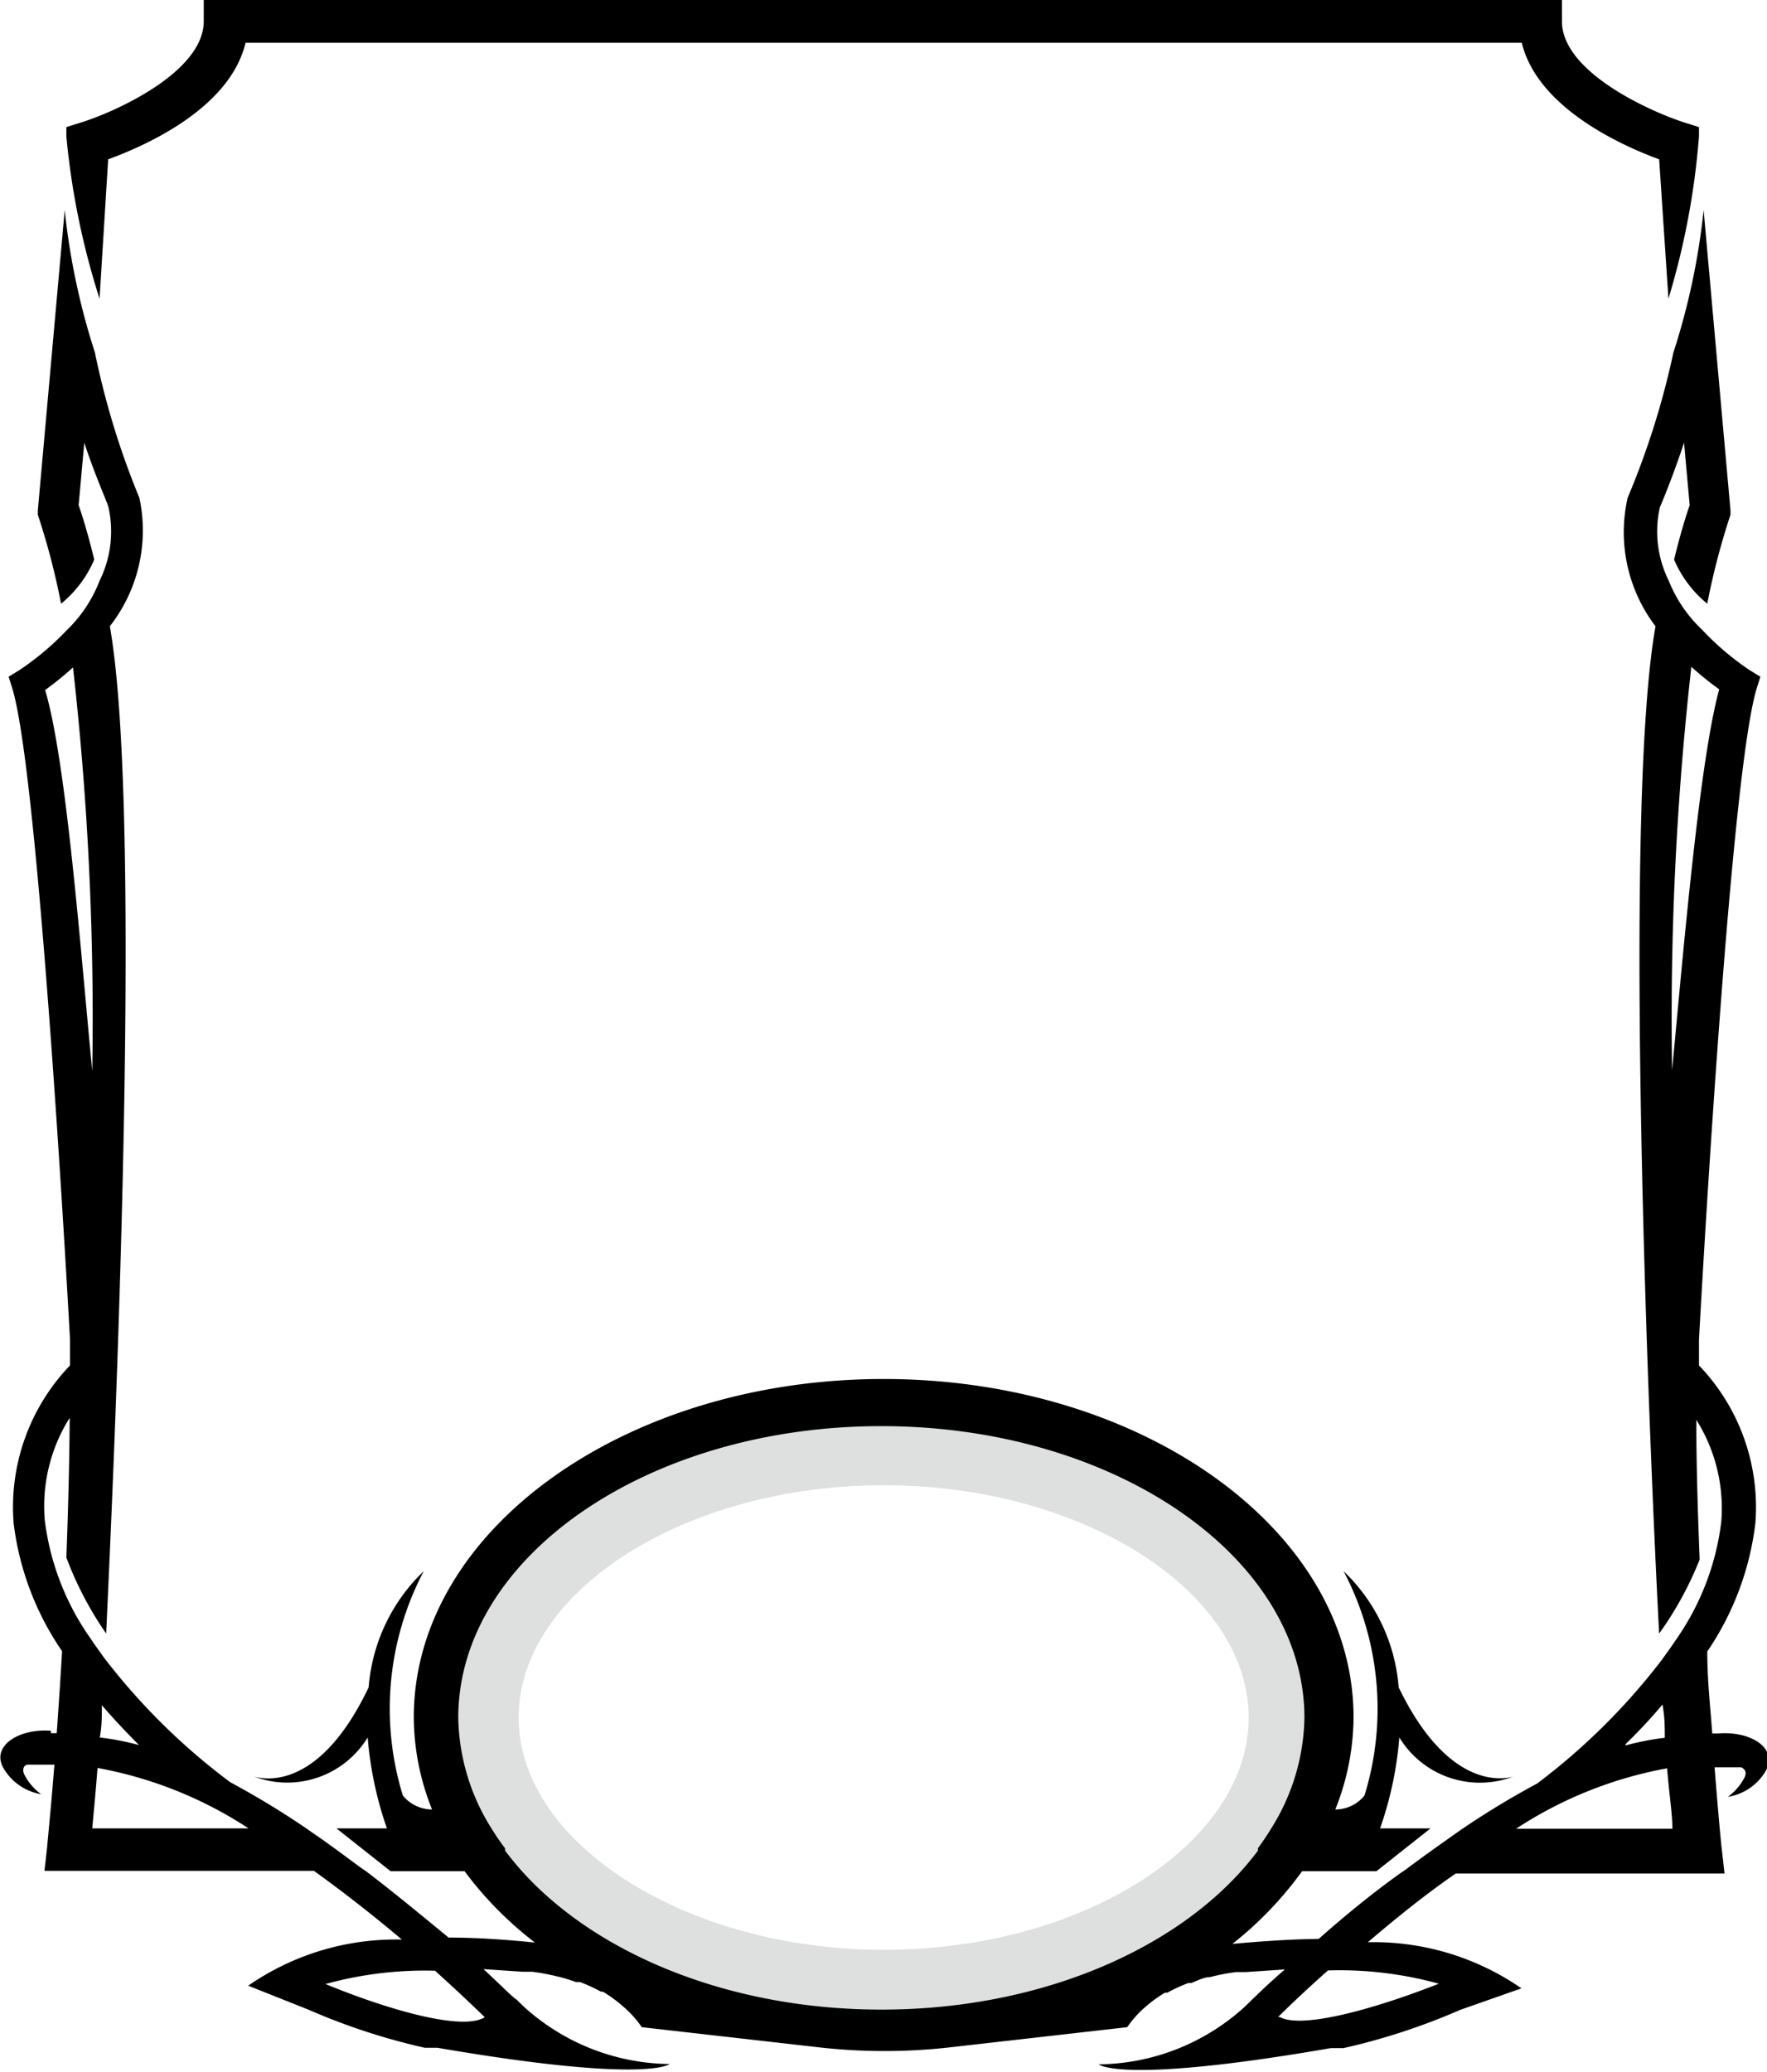 <svg xmlns="http://www.w3.org/2000/svg" viewBox="0 0 53.25 62.43"><defs><style>.cls-1{fill:#dedfdf;}</style></defs><title>Asset 1</title><g id="Layer_2" data-name="Layer 2"><g id="Layer_1-2" data-name="Layer 1"><path class="cls-1" d="M26.63,61.25c7.43,0,13.46-4.25,13.46-9.49s-6-9.49-13.46-9.49-13.46,4.25-13.46,9.49,6,9.49,13.46,9.49m0-2.5c-5.94,0-11-3.2-11-7s5-7,11-7,11,3.2,11,7-5,7-11,7"/><path d="M2.78,32.27A94.65,94.65,0,0,0,2.2,20.11a9.25,9.25,0,0,1-.84.68C2,22.94,2.42,28.55,2.78,32.27m0,22.82H7.49a12.3,12.3,0,0,0-4.55-1.82c-.06.76-.12,1.38-.16,1.82M3,52.35a8.27,8.27,0,0,1,1.19.23c-.36-.36-.74-.76-1.12-1.2,0,.34,0,.67-.07,1m10.15,7a11.25,11.25,0,0,0-3.34.4c1.82.75,4.11,1.43,4.8,1l0,0c-.28-.27-.81-.78-1.51-1.41m13.47,1.18c4.57,0,8.58-1.67,10.83-4.17.18-.2.35-.41.51-.62l0-.07c.14-.2.28-.4.4-.6a6.45,6.45,0,0,0,1-3.33c0-4.84-5.72-8.79-12.75-8.79s-12.75,3.94-12.75,8.79a6.45,6.45,0,0,0,1,3.33,7.24,7.24,0,0,0,.41.6l0,.07c.16.21.33.42.51.62,2.25,2.5,6.26,4.17,10.83,4.17m12,.22,0,0c.69.39,3-.29,4.8-1a11.25,11.25,0,0,0-3.34-.4c-.71.63-1.24,1.14-1.51,1.41m7.18-5.68h4.71c0-.43-.1-1.05-.16-1.82a12.29,12.29,0,0,0-4.55,1.82m3.3-2.51a8.24,8.24,0,0,1,1.18-.23c0-.3,0-.64-.07-1-.37.44-.75.84-1.12,1.2m1.41-20.31c.35-3.72.83-9.34,1.42-11.48a9.1,9.1,0,0,1-.84-.68,94.46,94.46,0,0,0-.58,12.16M1.53,52.22h.18c.05-.73.11-1.56.16-2.47A8.67,8.67,0,0,1,.41,45.89a6.17,6.17,0,0,1,1.7-4.75c0-.25,0-.51,0-.77,0,0-.91-16.93-1.74-19.63l-.11-.35.31-.19A8.28,8.28,0,0,0,2,19,4.12,4.12,0,0,0,3,17.5a3.35,3.35,0,0,0,.27-2.21c0-.07-.38-.89-.73-1.95l-.17,1.88c.18.52.33,1.07.47,1.64a3.46,3.46,0,0,1-1,1.33,21.39,21.39,0,0,0-.7-2.68l0-.13.81-9.05a21,21,0,0,0,.91,4.29A24.15,24.15,0,0,0,4.2,15a4.68,4.68,0,0,1-.89,3.87c1.08,6.09,0,27.82-.11,30.35A10.36,10.36,0,0,1,2,46.93c.05-1.32.09-2.74.1-4.21a5,5,0,0,0-.75,3.09,7.85,7.85,0,0,0,1.38,3.56l.1.15.3.42,0,0h0A19.36,19.36,0,0,0,6.94,53.7a25.47,25.47,0,0,1,2.29,1.39h0l.17.12c.52.35,1,.72,1.51,1.09l.12.08h0c.93.71,1.78,1.42,2.49,2,.91,0,1.81.07,2.6.15A10.88,10.88,0,0,1,14,56.38H11.77l-1.63-1.29h1.52a11,11,0,0,1-.58-2.74,2.84,2.84,0,0,1-3.42,1.18c.39.11,2,.35,3.45-2.69v0a5.42,5.42,0,0,1,1.66-3.5,8.89,8.89,0,0,0-.63,6.76,1.14,1.14,0,0,0,.88.42,7.51,7.51,0,0,1-.55-2.78c0-5.62,6.35-10.19,14.16-10.19s14.16,4.57,14.16,10.19a7.53,7.53,0,0,1-.55,2.78,1.13,1.13,0,0,0,.88-.42,8.89,8.89,0,0,0-.63-6.76,5.42,5.42,0,0,1,1.66,3.5v0c1.45,3,3.06,2.8,3.45,2.69a2.84,2.84,0,0,1-3.43-1.18,10.87,10.87,0,0,1-.58,2.74h1.52l-1.63,1.29H39.24a10.93,10.93,0,0,1-2.1,2.19c.79-.07,1.69-.14,2.6-.15.7-.62,1.55-1.33,2.49-2h0l.12-.08c.49-.37,1-.73,1.51-1.09l.17-.12h0a25.33,25.33,0,0,1,2.29-1.39A19.4,19.4,0,0,0,50.09,50h0l0,0,.3-.42.1-.15a7.85,7.85,0,0,0,1.38-3.56,5,5,0,0,0-.75-3.09c0,1.47.05,2.9.1,4.21A10.36,10.36,0,0,1,50,49.22c-.14-2.53-1.19-24.25-.11-30.35A4.68,4.68,0,0,1,49.05,15a24.41,24.41,0,0,0,1.38-4.38,20.92,20.92,0,0,0,.91-4.29l.81,9.05,0,.13a21.39,21.39,0,0,0-.7,2.68,3.47,3.47,0,0,1-1-1.33c.14-.57.29-1.12.47-1.64l-.17-1.88c-.35,1.06-.7,1.88-.73,1.95a3.34,3.34,0,0,0,.27,2.21,4.14,4.14,0,0,0,1,1.47,8.26,8.26,0,0,0,1.45,1.23l.31.19-.11.35c-.83,2.71-1.74,19.63-1.74,19.63,0,.26,0,.52,0,.77a6.17,6.17,0,0,1,1.7,4.75,8.69,8.69,0,0,1-1.45,3.87c0,.91.1,1.74.15,2.47h.18c1-.08,1.83.46,1.42,1.15a1.62,1.62,0,0,1-1.13.76,1.67,1.67,0,0,0,.49-.56c.11-.2,0-.29-.09-.33l-.25,0h0l-.55,0c.12,1.52.21,2.44.22,2.49l.08.71h-8.1c-1,.69-1.87,1.41-2.65,2.07a7.82,7.82,0,0,1,4.63,1.39L44,60.56h0a19.4,19.4,0,0,1-3.51,1.15h0l-.22,0-.16,0c-6.35,1.1-7,.49-7,.49a6.63,6.63,0,0,0,4.45-1.78l.16-.16c.07-.06.41-.41,1-.92l-1.18.08h0l-.29,0a5.9,5.9,0,0,0-.78.15c-.18,0-.37.1-.57.18l-.09,0a4.79,4.79,0,0,0-.63.29l-.07,0a3.89,3.89,0,0,0-.5.35l-.15.13a3.08,3.08,0,0,0-.49.56l-5.19.59,0,0a17.57,17.57,0,0,1-4.25,0l0,0-5.19-.59a3.07,3.07,0,0,0-.5-.57l-.15-.13a4.36,4.36,0,0,0-.52-.37l-.06,0a5,5,0,0,0-.63-.29l-.12,0c-.2-.07-.39-.13-.57-.17a6.63,6.63,0,0,0-.75-.14l-.29,0h0l-1.18-.08c.55.51.89.86,1,.92l.16.16a6.63,6.63,0,0,0,4.45,1.78s-.66.6-7-.49l-.16,0-.22,0h0a19.34,19.34,0,0,1-3.51-1.15h0l-1.81-.72a7.81,7.81,0,0,1,4.63-1.39c-.78-.66-1.69-1.38-2.65-2.07H1.34l.08-.71c0-.05.1-1,.22-2.49l-.55,0h0l-.25,0c-.11,0-.2.14-.09.33a1.67,1.67,0,0,0,.49.56,1.62,1.62,0,0,1-1.12-.76c-.42-.68.44-1.23,1.42-1.15M3,9A23,23,0,0,1,2,4.11l0-.28.41-.13c1-.3,3.73-1.51,3.73-3.06V0H47.07V.64c0,1.56,2.76,2.76,3.72,3.06l.41.13,0,.28A23,23,0,0,1,50.28,9L50,4.8c-1.07-.39-3.66-1.53-4.14-3.51H7.4c-.48,2-3.07,3.12-4.14,3.51Z"/></g></g></svg>